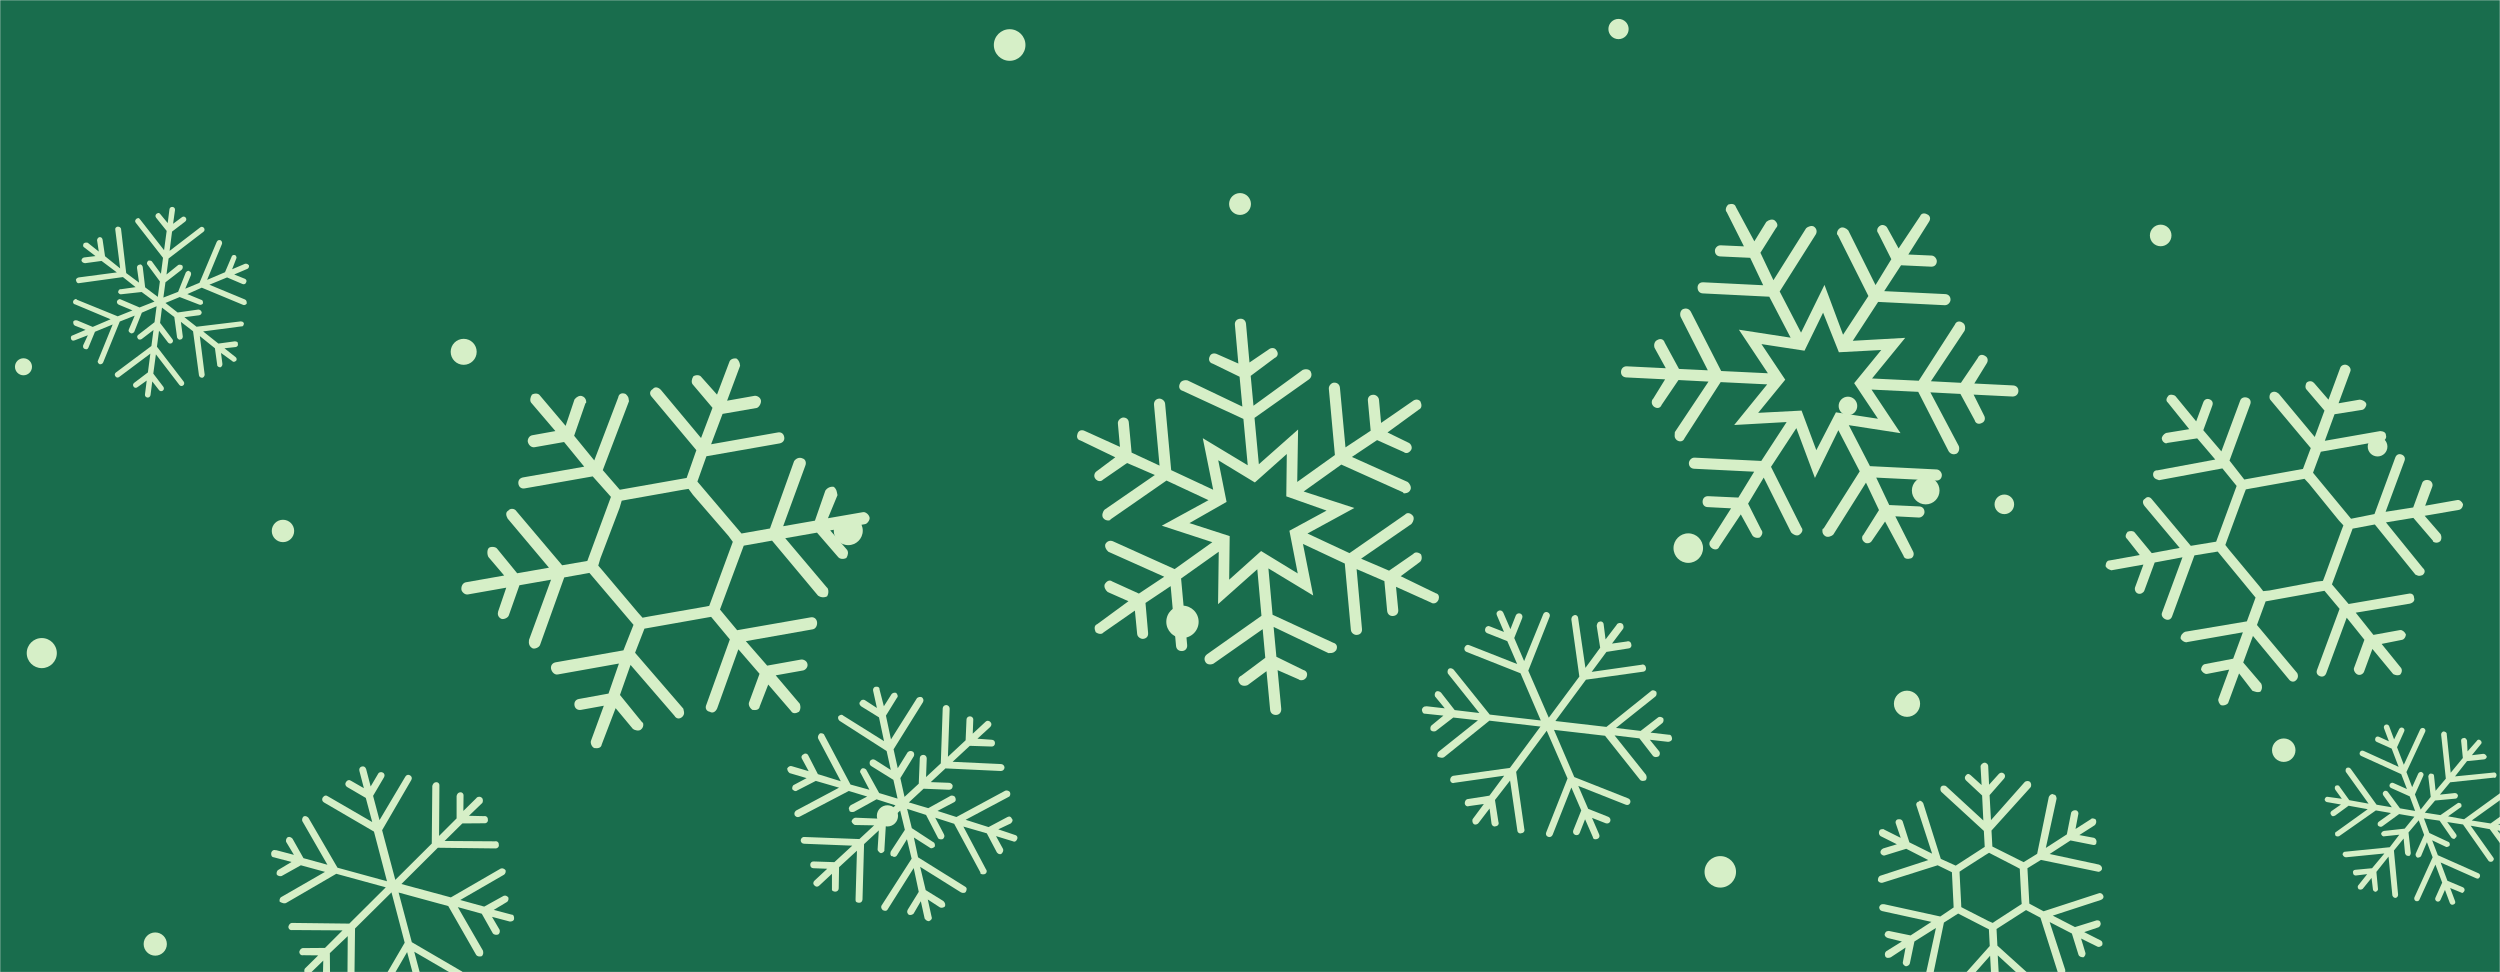 <svg xmlns="http://www.w3.org/2000/svg" version="1.1" xmlns:xlink="http://www.w3.org/1999/xlink" xmlns:svgjs="http://svgjs.com/svgjs" width="1440" height="560" preserveAspectRatio="none" viewBox="0 0 1440 560"><g mask="url(&quot;#SvgjsMask1004&quot;)" fill="none"><rect width="1440" height="560" x="0" y="0" fill="rgba(25, 109, 77, 1)"></rect><circle r="8.505" cx="972.445" cy="315.715" filter="url(#SvgjsFilter1005)" fill="rgba(214, 239, 199, 1)"></circle><circle r="6.22" cx="1244.55" cy="135.62" filter="url(#SvgjsFilter1005)" fill="rgba(214, 239, 199, 1)"></circle><circle r="6.685" cx="89.425" cy="543.775" filter="url(#SvgjsFilter1005)" fill="rgba(214, 239, 199, 1)"></circle><circle r="8.665" cx="24.065" cy="376.185" filter="url(#SvgjsFilter1005)" fill="rgba(214, 239, 199, 1)"></circle><circle r="5.67" cx="1369.48" cy="257.25" filter="url(#SvgjsFilter1005)" fill="rgba(214, 239, 199, 1)"></circle><circle r="6.76" cx="1315.44" cy="432.11" filter="url(#SvgjsFilter1005)" fill="rgba(214, 239, 199, 1)"></circle><circle r="7.49" cx="267.08" cy="202.65" filter="url(#SvgjsFilter1005)" fill="rgba(214, 239, 199, 1)"></circle><circle r="9.065" cx="990.885" cy="502.185" filter="url(#SvgjsFilter1005)" fill="rgba(214, 239, 199, 1)"></circle><circle r="8.355" cx="488.595" cy="305.655" filter="url(#SvgjsFilter1005)" fill="rgba(214, 239, 199, 1)"></circle><circle r="4.905" cx="13.525" cy="211.265" filter="url(#SvgjsFilter1005)" fill="rgba(214, 239, 199, 1)"></circle><circle r="6.105" cx="511.165" cy="469.945" filter="url(#SvgjsFilter1005)" fill="rgba(214, 239, 199, 1)"></circle><circle r="9.31" cx="681.1" cy="358.16" filter="url(#SvgjsFilter1005)" fill="rgba(214, 239, 199, 1)"></circle><circle r="5.355" cx="1064.415" cy="233.835" filter="url(#SvgjsFilter1005)" fill="rgba(214, 239, 199, 1)"></circle><circle r="5.64" cx="1154.5" cy="290.5" filter="url(#SvgjsFilter1005)" fill="rgba(214, 239, 199, 1)"></circle><circle r="6.45" cx="162.99" cy="305.83" filter="url(#SvgjsFilter1005)" fill="rgba(214, 239, 199, 1)"></circle><circle r="9.105" cx="581.555" cy="25.925" filter="url(#SvgjsFilter1005)" fill="rgba(214, 239, 199, 1)"></circle><circle r="7.965" cx="1109.205" cy="282.565" filter="url(#SvgjsFilter1005)" fill="rgba(214, 239, 199, 1)"></circle><circle r="6.295" cx="714.255" cy="117.505" filter="url(#SvgjsFilter1005)" fill="rgba(214, 239, 199, 1)"></circle><circle r="5.83" cx="932.27" cy="16.72" filter="url(#SvgjsFilter1005)" fill="rgba(214, 239, 199, 1)"></circle><circle r="7.545" cx="1098.435" cy="405.365" filter="url(#SvgjsFilter1005)" fill="rgba(214, 239, 199, 1)"></circle><path d="M990.3 314.9L1002.7 296.3 1009.2 308.1C1009.8 309.4 1011.7 310.2 1013.6 309.6 1015 308.4 1015.7 306.5 1014.5 305.2L1006.9 290.1 1015.9 275.1 1031.7 306.7C1032.9 308 1034.8 308.8 1036.1 308.2 1038.1 307 1038.8 305.1 1037.6 303.8L1020.1 268.9 1034.7 246.6 1045.4 275.3 1058.9 247.8 1071.2 271.5 1050.4 304.4C1049.8 304.4 1049.7 305 1049.7 305.6 1049.6 306.9 1050.2 308.2 1051.5 308.9 1052.7 309.6 1054.7 309.1 1056 307.9L1074.8 278 1082.3 293.8 1073.3 308.1C1072.6 308.7 1072.6 309.3 1072.6 310 1072.5 310.6 1073.1 311.9 1074.3 312.6 1075.6 313.3 1077.5 312.8 1078.2 311.5L1085.8 300.4 1096.4 320.1C1096.9 322.1 1098.9 322.1 1100.8 321.6 1102.1 321 1102.9 319.1 1101.7 317.2L1091.7 297.4 1105.2 298.1C1107.1 298.2 1108.5 296.3 1108.5 295.1 1108.6 293.2 1107.4 291.8 1105.5 291.7L1088.2 290.9 1080.7 275.1 1115.2 276.8C1117.1 276.9 1118.4 275.7 1118.5 273.8 1118.6 272.5 1117.4 270.5 1115.5 270.4L1077.1 268.5 1064.9 244.9 1094.7 249.5 1078 224.4 1104.9 225.7 1122.4 259.9C1123.6 261.8 1125.5 261.9 1126.8 261.4 1128.1 260.8 1128.9 258.9 1128.3 257L1111.9 226 1129.2 226.9 1137.4 242C1137.9 244 1139.8 244.7 1141.8 243.5 1143.1 242.9 1143.9 241.1 1142.7 239.1L1136.8 227.3 1159.2 228.4C1161.1 228.4 1162.5 227.2 1162.6 225.3S1161.4 222.1 1159.5 222L1137.2 220.9 1144.1 209.7C1145.5 207.8 1144.9 205.9 1143.7 205.2 1141.8 203.8 1139.9 204.3 1139.2 206.2L1129.5 220.5 1112.2 219.6 1131.6 190.5C1132.3 188.6 1131.8 186.6 1130.5 185.9 1128.7 184.6 1126.7 185.1 1126 187L1105.2 219.3 1078.3 218 1097.4 194.6 1067.2 196.3 1081.8 173.9 1120.1 175.8C1122.1 175.9 1123.4 174.1 1123.5 172.8 1123.6 170.9 1122.4 169.5 1120.5 169.4L1085.3 167.7 1095 152.8 1112.3 153.6C1114.2 153.7 1115.5 152.5 1115.6 150.6 1115.7 149.3 1114.5 147.3 1112.6 147.2L1099.2 146.6 1111 127.9C1112.3 126.1 1111.8 124.1 1109.9 123.4 1108.7 122.7 1106.7 122.6 1106 124.5L1093.6 143.1 1087.1 131.3C1086.5 130 1084.6 129.2 1083.3 129.8 1082 130.4 1081.3 131.6 1081.3 132.3 1081.2 132.9 1081.2 133.5 1081.8 134.2L1089.4 149.3 1080.3 164.2 1064.6 132.7C1063.4 131.4 1061.5 130.6 1060.2 131.2 1058.9 131.8 1058.2 133 1058.1 134.3 1058.1 135 1058.1 135 1058.7 135.6L1076.2 170.5 1061.6 192.8 1050.9 164.1 1037.4 191.6 1025.1 167.9 1045.9 135C1046.6 133.8 1046.7 131.8 1044.8 130.5 1043.6 129.8 1041.6 130.3 1040.3 131.5L1021.5 161.4 1014 145.6 1023 131.3C1024.4 130.1 1023.8 128.2 1022 126.8 1020.7 126.1 1018.8 126.6 1017.4 127.8L1010.5 139 999.9 119.3C999.3 117.3 997.4 117.2 995.5 117.8 994.8 118.4 994.1 119.6 994.1 120.3 994 120.9 994 121.6 994.6 122.2L1004.5 141.9 991.1 141.3C989.2 141.2 987.8 143 987.8 144.3L987.8 144.3C987.7 146.2 988.9 147.6 990.8 147.7L1008.1 148.5 1015.6 164.3 981.1 162.6C979.2 162.5 977.8 163.7 977.8 165.6S978.9 168.9 980.8 169L1019.1 170.9 1031.4 194.5 1001.6 189.9 1018.3 215 991.4 213.7 973.9 179.5C972.7 177.5 970.8 177.5 969.5 178 968.1 178.6 967.4 180.5 968 182.4L983.7 213.3 967.1 212.5 958.9 197.4C958.3 195.4 956.5 194.7 954.5 195.9 953.2 196.5 952.4 198.3 953 200.3L959.5 212.1 937.1 211C935.2 210.9 933.8 212.2 933.7 214.1S934.8 217.3 936.8 217.4L959.1 218.5 952.2 229.7C951.5 230.3 951.5 231 951.4 231.6 951.4 232.9 952 233.6 952.6 234.2 954.5 235.6 956.4 235.1 957.1 233.2L966.8 218.9 984.1 219.8 964.7 248.9C964.7 249.6 964.6 250.2 964.6 250.8 964.5 252.1 965.1 252.8 965.8 253.5 967.6 254.8 969.6 254.3 970.3 252.4L991.1 220.1 1017.9 221.4 998.9 244.8 1029.1 243.1 1014.5 265.5 976.1 263.6C974.2 263.5 972.9 265.3 972.8 266.6 972.7 268.5 973.9 269.9 975.8 270L1010.4 271.7 1001.3 286.6 984 285.8C982.1 285.7 980.8 286.9 980.7 288.8S981.8 292.1 983.7 292.1L997.1 292.8 985.3 311.4C984.7 312.1 984.6 312.7 984.6 313.3 984.6 314 985.1 315.3 986.4 316 987.6 316.7 989.6 316.8 990.3 314.9ZM1012.7 237.8L1028.3 218.7 1014.6 198.2 1039.4 202 1050.1 180.1 1059.2 202.9 1083.6 201.6 1068 220.7 1081.7 241.2 1057.5 237.5 1046.2 259.3 1037.7 236.5 1012.7 237.8Z" fill="rgba(214, 239, 199, 1)"></path><path d="M1084.5 508.4L1116.1 498.4 1124.3 502.4 1125.3 522.7 1117.6 527.9 1085.2 520.8C1084.8 520.8 1084.8 520.8 1084.4 520.8 1083.6 520.8 1082.8 521.3 1082.4 522.5 1082.5 523.7 1082.9 524.5 1084.2 524.8L1112.5 531 1100.5 538.8 1087.9 536.2C1087.9 536.2 1087.5 536.3 1087.5 536.3 1086.7 536.3 1086 536.7 1085.6 538 1085.3 538.8 1086.1 539.9 1087.4 540.3L1095.5 542.3 1086.5 547.9C1085.8 548.4 1085.4 549.6 1085.9 550.8S1087.9 551.9 1089.1 551.4L1097.6 545.8 1096.1 553.9C1095.7 555.1 1096.6 556.2 1097.8 556.6 1098.6 556.5 1099.8 556.1 1100.1 554.8L1102.7 542.3 1115.1 534.5 1108.9 562.8C1108.6 564 1109.4 565.2 1110.3 565.5 1111.5 565.5 1112.6 565 1113 563.8L1119.7 531.4 1127.9 526.2 1145.6 535.3 1146.1 544.9 1124.1 569.6C1123.3 570.5 1123.4 571.7 1124.2 572.4S1126.3 573.1 1127 572.3L1146.3 550.5 1147.1 565.3 1138.8 574.5C1138 575.3 1138.1 576.5 1138.9 577.7S1141 578.4 1141.7 577.6L1147.4 570.9 1147.9 581.7C1148 582.9 1149.2 583.6 1150.4 583.5 1151.6 583.5 1152.4 582.6 1152.3 581.4L1151.8 570.6 1158.1 576.3C1158.9 577.5 1160.1 577.4 1160.9 576.2 1161.6 575.3 1161.6 574.2 1160.7 573.4L1151.5 565.1 1150.7 550.3 1172.2 570C1173 570.8 1174.6 570.7 1175.4 569.8S1176.1 567.8 1175.2 567L1150.5 544.7 1150 535.1 1167 524.2 1175.3 528.6 1185.3 560.1C1185.7 561.3 1187 561.6 1188.2 561.6 1189.3 561.1 1189.7 559.9 1189.6 558.7L1180.6 531.1 1193.4 537.7 1197.2 549.9C1197.6 551.1 1198.9 551.4 1200.1 551.4 1200.8 550.9 1201.6 549.7 1201.1 548.5L1198.7 540.6 1208.2 545.3C1209 545.7 1210.2 545.2 1210.9 544.4 1211.3 543.2 1210.8 542 1210 541.7L1200.5 536.9 1208.8 534.1C1209.6 533.7 1210.3 532.4 1209.9 531.6 1209.8 530.4 1209 530.1 1207.8 530.1 1207.8 530.1 1207.4 530.2 1207.4 530.2L1195.2 534 1182.4 527.4 1210 518.4C1211.2 518 1211.9 517.1 1211.5 515.9 1211 514.8 1210.2 514.4 1209.4 514.4 1209 514.5 1209 514.5 1209 514.5L1177.1 524.9 1168.9 520.5 1167.8 500.1 1175.6 495.3 1208.4 502.1C1209.2 502.4 1210.3 501.6 1210.7 500.8 1211 499.5 1210.2 498.4 1209 498L1180.6 491.9 1192.6 484.1 1205.2 486.6C1206.4 487 1207.6 486.5 1207.5 485.3 1207.9 484.1 1207 482.9 1206.2 482.6L1197.7 481 1206.6 475.3C1207.4 474.5 1207.7 473.3 1207.2 472.1 1206.8 471.7 1206 471.4 1205.2 471.4 1204.8 471.4 1204.8 471.4 1204.4 471.8L1195.5 477.5 1197.1 469C1197.4 467.8 1196.6 467 1195.8 466.7 1195.4 466.7 1195.4 466.7 1195 466.7 1194.2 466.8 1193.4 467.2 1193 468L1190.5 480.6 1178.4 488.4 1184.6 460C1184.5 458.8 1184.1 457.7 1182.9 457.7 1182.5 457.3 1182.5 457.3 1182.1 457.4 1181.3 457.4 1180.5 458.2 1180.1 459.1L1173.4 491.8 1165.6 496.6 1147.6 487.6 1147.1 478.4 1169.5 453.6C1170.2 452.8 1170.1 451.2 1169.3 450.4S1166.9 449.7 1166.1 450.6L1146.8 472.4 1146 458 1154.4 448.4C1155.1 447.5 1155.1 446.3 1154.2 445.6 1153.4 444.8 1152.2 444.9 1151.4 445.7L1145.7 452 1145.2 441.2C1145.2 440.4 1144.3 439.3 1143.1 439.3 1141.9 439.4 1140.8 440.6 1140.8 441.4L1141.4 452.2 1135.1 446.5C1134.6 446.2 1134.2 445.8 1133.8 445.8 1133 445.8 1132.6 446.3 1132.3 446.7 1131.5 447.5 1131.6 448.7 1132.4 449.5L1141.7 458.2 1142.4 472.6 1121 452.9C1120.5 452.5 1120.1 452.5 1119.3 452.5 1118.9 452.6 1118.5 452.6 1118.2 453 1117.4 453.8 1117.5 455.4 1118.3 456.2L1142.7 478.6 1143.2 487.8 1126.5 498.6 1117.9 494.7 1107.8 462.7C1107.4 462 1106.6 461.2 1105.8 461.2 1105.4 461.3 1105.4 461.3 1105.4 461.7 1104.2 461.7 1103.4 463 1103.9 464.1L1112.9 491.7 1099.8 485.2 1095.9 473C1095.5 472.2 1094.7 471.8 1093.9 471.9 1093.9 471.9 1093.5 471.9 1093.5 471.9 1092.3 471.9 1091.5 473.2 1092 474.4L1094.8 482.6 1085.4 477.9C1085 477.5 1084.6 477.5 1084.2 477.6 1083.4 477.6 1082.6 478 1082.6 478.4 1081.9 479.7 1082.3 480.9 1083.2 481.6L1092.6 486.3 1084.7 488.7C1083.6 489.2 1082.8 490.4 1083.3 491.6 1083.7 492.4 1085 493.1 1085.7 492.7L1098 488.9 1110.7 495.4 1083.1 504.4C1081.9 504.9 1081.6 506.1 1081.7 507.3 1082.1 508.1 1083.3 508.8 1084.5 508.4ZM1129.6 520.1L1128.8 504.5 1128.7 502.1 1130.6 500.8 1143.4 492.6 1145.7 491.2 1147.8 492.3 1161.4 499.3 1163.4 500.4 1163.5 502.8 1164.3 518.3 1164.5 520.7 1162.5 522 1149.7 530.3 1147.8 531.6 1145.3 530.5 1131.8 523.6 1129.7 522.5 1129.6 520.1Z" fill="rgba(214, 239, 199, 1)"></path><path d="M827 341.7L806.8 331.9 817.6 323.9C818.9 323.1 819.3 321.2 818.5 319.3 817.1 318.1 815.1 317.7 814 319.1L800.1 328.7 784 321.8 813 301.8C814.2 300.4 814.7 298.4 813.9 297.2 812.5 295.4 810.5 295 809.3 296.4L777.3 318.6 753.1 307.3 780.1 292.6 750.9 283.1 772.6 267.6 808.2 283.6C808.2 284.3 808.9 284.2 809.5 284.1 810.8 284 812 283.3 812.5 281.9 813 280.6 812.2 278.7 810.8 277.6L778.7 263.2 793.2 253.5 808.6 260.4C809.3 261 810 261 810.6 260.9 811.2 260.8 812.4 260.1 813 258.8 813.5 257.4 812.7 255.6 811.3 255L799.2 249.1 817.3 235.9C819.1 235.1 819 233.1 818.2 231.3 817.4 230.1 815.4 229.6 813.6 231.1L795.5 243.6 794.3 230.3C794.1 228.3 792.1 227.2 790.8 227.4 788.9 227.5 787.7 228.9 787.9 230.8L789.5 248.1 775 257.7 771.8 223.3C771.6 221.4 770.2 220.3 768.3 220.4 767 220.5 765.3 222 765.4 223.9L768.9 262.1 747.2 277.6 747.7 247.4 725.1 267.4 722.6 240.7 754 218.5C755.8 217.1 755.6 215.2 754.9 213.9 754.1 212.7 752.2 212.3 750.3 213.1L722 233.7 720.4 216.5 734.2 206.2C736.1 205.4 736.6 203.4 735.1 201.6 734.4 200.4 732.4 199.9 730.6 201.4L719.7 208.8 717.7 186.5C717.5 184.6 716.1 183.4 714.2 183.6S711.1 185.2 711.3 187.1L713.3 209.4 701.3 204.1C699.2 203 697.4 203.8 696.9 205.1 695.8 207.1 696.6 209 698.6 209.5L714 217 715.6 234.2 684 219.1C682 218.7 680.2 219.5 679.7 220.8 678.6 222.9 679.4 224.7 681.4 225.2L716.2 241.3 718.7 268 692.8 252.4 698.8 282.1 674.6 270.8 671.1 232.5C670.9 230.6 668.9 229.5 667.6 229.6 665.7 229.8 664.6 231.2 664.7 233.1L667.9 268.2 651.8 260.7 650.2 243.4C650.1 241.5 648.7 240.4 646.8 240.5 645.5 240.7 643.7 242.1 643.9 244L645.1 257.4 625 248.3C623 247.2 621.1 248 620.6 250 620.1 251.3 620.3 253.3 622.3 253.7L642.4 263.4 631.6 271.5C630.4 272.3 629.9 274.2 630.7 275.4 631.4 276.7 632.8 277.2 633.4 277.1 634 277.1 634.7 277 635.3 276.3L649.2 266.7 665.2 273.6 636.2 293.6C635 295 634.6 296.9 635.3 298.2 636.1 299.4 637.4 299.9 638.7 299.8 639.3 299.7 639.3 299.7 639.9 299L671.9 276.8 696.1 288.1 669.2 302.8 698.3 312.3 676.6 327.8 641.1 311.8C639.7 311.2 637.8 311.4 636.7 313.4 636.2 314.8 637 316.6 638.4 317.8L670.6 332.2 656 341.9 640.6 334.9C639.2 333.8 637.4 334.6 636.3 336.6 635.8 338 636.6 339.8 638 341L650 346.3 632 359.5C630.1 360.3 630.3 362.2 631.1 364.1 631.8 364.7 633.1 365.2 633.8 365.1 634.4 365.1 635 365 635.6 364.3L653.7 351.7 655 365.1C655.1 367 657.2 368.1 658.4 368L658.4 368C660.4 367.8 661.5 366.5 661.3 364.5L659.8 347.3 674.3 337.6 677.4 372.1C677.6 374 679 375.1 680.9 375S684 373.4 683.8 371.5L680.3 333.2 702 317.8 701.6 348 724.2 327.9 726.6 354.7 695.2 376.9C693.4 378.3 693.6 380.2 694.4 381.4 695.1 382.7 697.1 383.1 698.9 382.3L727.3 362.4 728.8 378.9 715 389.2C713.1 390 712.7 392 714.1 393.8 714.9 395 716.9 395.4 718.7 394.6L729.5 386.6 731.6 408.9C731.8 410.8 733.2 411.9 735.1 411.8S738.1 410.2 738 408.3L735.9 386 748 391.3C748.7 391.9 749.3 391.8 749.9 391.8 751.2 391.7 751.8 391 752.4 390.3 753.5 388.2 752.7 386.4 750.7 385.9L735.2 378.3 733.6 361.1 765.2 376.2C765.9 376.2 766.5 376.1 767.1 376.1 768.4 375.9 769 375.2 769.6 374.6 770.7 372.5 769.9 370.7 767.9 370.2L733 354.1 730.6 327.4 756.4 343 750.5 313.3 774.6 324.6 778.1 362.8C778.3 364.8 780.3 365.9 781.6 365.7 783.5 365.6 784.7 364.2 784.5 362.3L781.4 327.8 797.4 334.7 799 351.9C799.2 353.8 800.6 355 802.5 354.8S805.5 353.3 805.4 351.4L804.1 338 824.3 347.1C825 347.6 825.6 347.6 826.2 347.5 826.9 347.5 828.1 346.7 828.6 345.4 829.1 344 828.9 342.1 827 341.7ZM747.5 330.3L726.4 317.4 708 333.9 708.3 308.8 685.1 301.3 706.5 289.1 701.7 265.1 722.8 277.9 741.2 261.5 740.9 285.9 764.1 294.1 742.7 305.7 747.5 330.3Z" fill="rgba(214, 239, 199, 1)"></path><path d="M420.1 208.5L413 227.3 404 217.2C403.2 216 401.2 215.7 399.4 216.7 398.4 218.2 398.1 220.2 398.9 221.3L410.4 234.9 403.8 252.3 380.7 224.6C379.1 222.9 377.1 222.6 376 224.1 374.2 225.1 373.9 227.1 375.5 228.7L401.1 259.3 395.5 275.3 357 282.1 347.2 270.8 362.3 231.1C362.2 230.4 362.1 229.8 362 229.2 361.9 228.6 361 227.4 360.3 226.9 358.1 226 356.4 226.9 356.1 228.9L342.3 265.2 330.7 251 337.2 232.3C337.8 232.2 337.7 231.5 337.6 230.9 337.4 229.6 336.5 228.5 335.1 228.1 333.8 227.7 332 228.6 330.9 230.1L325.8 245.3 311 227.8C310.2 226.6 308.2 226.3 306.4 227.3 305.4 228.8 305.1 230.8 305.9 231.9L319.9 248.3 306.6 250.7C304.7 251 303.8 253.1 304 254.4 304.4 256.3 306 257.9 307.9 257.6L324.9 254.6 336.5 268.8 301.2 275C299.3 275.4 298.3 276.8 298.6 278.7 298.9 280.6 300.4 281.7 302.3 281.3L341.4 274.4 351.9 286.2 338.3 323.1 323.8 325.6 297.5 294.5C296.5 292.8 293.9 292.6 292.8 294.1 291.1 295 291.4 296.9 292.4 298.7L316.2 327 297.9 330.2 286.3 316C285.5 314.9 282.8 314.7 281.7 315.5S280.4 319 281.3 320.8L290.4 331.5 268.3 335.4C266.4 335.8 265.5 337.9 265.8 339.8 266.1 341 267.7 342.7 269.5 342.4L291.6 338.5 286.9 352.3C286.5 353.7 286.8 355.6 288.9 356.5 290.3 356.9 292.7 355.8 293.1 354.4L299.2 337.1 317.4 333.9 304.7 368.6C304.4 370.6 304.8 372.5 306.9 373.5 308.3 373.9 310.7 372.8 311.1 371.4L325 332.6 339.5 330 364.9 359.9 359.1 374.6 320 381.5C318.1 381.9 317.1 383.4 317.4 385.2 317.8 387.1 319.4 388.8 321.2 388.5L356.5 382.2 350.5 399.5 333.5 402.6C331.6 402.9 330.6 404.4 330.9 406.3 331.2 408.1 332.7 409.2 334.6 408.9L347.8 406.5 340.4 426.7C339.9 428.1 341 430.5 342.4 430.9 344.4 431.2 346.3 430.8 346.6 428.8L354.6 407.9 364.5 419.8C366 420.9 368 421.1 369.1 420.3 370.3 419.4 370.7 418.1 370.5 416.8 370.5 416.8 370.3 416.2 369.6 415.7L357.1 400.3 363.2 383 388.5 412.3C389.5 414.1 391.5 414.4 393.1 412.8 393.7 412.1 394.2 411.3 394 410.1 393.8 409.4 393.7 408.8 393.6 408.2L365.8 376 371.2 362.1 409.6 355.3 420.4 368.3 406.9 405.8C405.9 407.9 406.9 409.7 408.9 410 410.4 411 412.2 410.1 413.1 408L425.3 374 437.5 388.1 431.4 404.7C431 406.1 431.9 407.9 433.4 408.9 435.4 409.2 437.3 408.9 437.6 406.9L442.5 394.3 455.6 409.5C456.6 411.3 458.5 411 460.2 410 460.8 409.3 461.2 407.9 461 406.7 461 406.7 460.8 406 460.7 405.4L446.8 389 462.5 386.2C463.8 386 465.5 384.4 465.1 382.5 464.8 380.6 462.7 379.7 461.4 379.9L441.9 383.4 429.6 369.3 468.1 362.5C470 362.2 470.9 360 470.6 358.2S468.8 355.2 466.9 355.6L424.6 363 414.7 351.1 428.4 314.3 444.7 311.4 471.2 343.1C472.6 344.1 474.6 344.4 476.4 343.5 476.9 342.7 477.3 341.4 477.1 340.1 477 339.5 476.9 338.8 476.2 338.3L452.3 310 470.6 306.8 482.8 320.9C483.7 322 485.7 322.3 487.5 321.4 488.5 319.9 488.8 317.9 487.9 316.7L478.2 305.5 498.3 301.9C499.6 301.7 501.1 299.5 500.9 298.2 500.6 296.3 498.4 294.7 497.1 295L476.9 298.5 482.4 285.2C482.3 284.6 482.1 284 482 283.3 481.8 282.1 481 280.9 480.2 280.4 478.2 280.1 476.4 281.1 475.4 282.6L469.4 299.9 451.1 303.1 463.8 268.4C464.7 266.3 463.8 264.5 462.4 264.1 460.3 263.1 458.5 264.1 457.4 265.6L443.5 304.4 427.1 307.3 401.7 277.4 406.9 262.8 449.1 255.4C451 255 452.1 253.5 451.7 251.7 451.4 249.8 449.9 248.7 448 249.1L409.6 255.9 416.2 238.4 435.8 235C437 234.8 438.6 232.5 438.3 230.6 437.9 228.7 435.8 227.8 434.6 228L418.8 230.8 426.3 210.7C426.2 210 426.2 210 426.1 209.4 425.8 208.1 425 207 424.2 206.5 422.2 206.2 420.5 207.1 420.1 208.5ZM419.6 308.7L422.1 312.1 420.8 315.6 409.8 345.5 408.5 349 404.7 349.7 373.8 355.1 370.1 355.8 367.6 353 347.1 328.7 344.6 325.8 345.8 321.7 356.9 292.5 358.1 288.4 361.9 287.7 392.8 282.2 396.6 281.6 399.1 285 419.6 308.7Z" fill="rgba(214, 239, 199, 1)"></path><path d="M832.1 435.9L857.9 415.1 887.3 418.5 869.7 442.3 836.8 446.9C836.8 446.9 836.5 447.1 836.5 447.1 835.7 447.4 835.3 448.5 835.3 449.3 835.4 450.6 836.6 451.4 837.7 450.9L866.4 446.8 857.9 458.3 845.2 460.3C845.2 460.3 844.9 460.4 844.9 460.4 844.1 460.8 843.7 461.8 843.7 462.7 843.8 464 845 464.8 846.1 464.3L854.7 463.1 848.4 471.6C847.8 472.3 848.1 473.9 848.7 474.5 849.6 475.4 851.1 474.8 851.6 474.1L858 465.7 859.1 474.3C859.3 475.6 860.5 476.4 861.6 475.9 862.8 475.8 863.6 474.6 863.1 473.5L861.1 460.8 869.8 449.6 874 478.4C874.1 479.6 875.3 480.4 876.4 479.9 877.7 479.8 878.4 478.6 878 477.5L873.3 444.6 890.9 420.9 902.9 448.4 890.6 479.5C890.2 480.5 890.6 481.6 891.7 482 892.7 482.4 893.8 482 894.3 480.9L905.1 453.6 910.8 466.8 906.2 478.3C905.8 479.4 906.3 480.5 907.3 480.9 908.4 481.3 909.5 480.9 909.9 479.8L913 471.9 917.5 482.2C917.6 483.5 919 483.7 920.1 483.2 921.2 482.8 921.6 481.7 921.1 480.6L917 471.1 924.9 474.2C926 474.6 927.1 474.1 927.5 473.1S927.4 470.9 926.4 470.5L914.8 465.9 909.1 452.7 936.4 463.5C937.5 464 938.6 463.5 939 462.4 939.4 461.4 938.9 460.3 937.9 459.9L906.8 447.6 895.1 420.4 924.5 423.8 944.6 449.1C945.4 450.1 946.7 449.9 947.8 449.5 948.7 448.6 948.6 447.4 948.1 446.3L930 423.6 944.3 425.3 952.1 435.4C953 436.3 954.2 436.2 955.3 435.7 956.3 434.9 956.2 433.6 955.8 432.9L950.3 426.1 960.8 427.3C961.7 427.3 963.2 426.7 963.1 425.4 963 424.2 962.5 423.1 961.2 423.2L950.7 422 957.5 416.5C958.4 415.7 958.3 414.4 958 413.7 957.3 413.1 956.3 412.7 955.5 413 955.5 413 955.1 413.2 955.1 413.2L945 421 930.8 419.3 953.5 401.2C954.4 400.4 954.3 399.1 954 398.4 953.3 397.8 952.3 397.4 951.5 397.7 951.5 397.7 951.2 397.9 951.2 397.9L925.3 418.7 895.9 415.3 913.5 391.5 946.4 386.9C947.7 386.8 948.4 385.6 948 384.4 947.8 383.2 946.6 382.4 945.5 382.9L916.8 387 925.3 375.5 938 373.5C939.3 373.4 940 372.2 939.6 371.1 939.5 369.8 938.2 369 937.1 369.5L928.5 370.7 934.9 362.2C935.4 361.5 935.2 359.9 934.5 359.3 933.8 358.8 932.9 358.7 932.2 359 931.8 359.2 931.4 359.3 931.2 359.9L924.8 368.3 923.7 359.6C923.6 358.4 922.4 357.6 921.3 358.1 921.3 358.1 920.9 358.2 920.9 358.2 920.2 358.5 919.8 359.6 919.7 360.5L921.7 373.1 913.2 384.7 909 356C908.9 354.7 907.7 353.9 906.6 354.4 906.6 354.4 906.3 354.6 906.3 354.6 905.5 354.9 905.1 355.9 905.1 356.8L909.7 389.7 892.1 413.4 880.3 386.3 892.6 355.2C893 354.2 892.5 353.1 891.5 352.7 890.4 352.2 889.3 352.7 888.9 353.8L877.9 380.8 872.2 367.5 876.8 356C877.2 354.9 876.7 353.8 875.7 353.4S873.5 353.5 873.1 354.5L870 362.4 865.9 352.9C865.4 351.8 864.3 351.3 863.2 351.8 862.1 352.3 861.7 353.3 862.2 354.4L866.3 364 858.4 360.9C857.9 360.7 857.4 360.4 856.6 360.8S855.7 361.6 855.5 362.1C855.1 363.2 855.6 364.3 856.6 364.7L868.2 369.3 873.9 382.5 846.5 371.7C846 371.5 845.5 371.3 844.8 371.6 844.4 371.7 843.8 372.4 843.6 372.9 843.2 374 843.7 375.1 844.7 375.5L875.8 387.8 887.5 415 858.1 411.6 837.3 385.7C836.7 385.1 835.6 384.7 834.9 385 834.9 385 834.5 385.2 834.5 385.2 833.6 386 833.7 387.3 834 388L852.1 410.7 837.9 409 830 398.9C829.3 398.3 828.3 397.9 827.5 398.2 827.5 398.2 827.2 398.4 827.2 398.4 826.2 399.2 826.3 400.5 826.6 401.2L832.2 408 821.7 406.8C821.3 407 820.8 406.8 820.4 407 819.7 407.3 819.1 408 819 408.9 819.2 410.1 819.6 411.2 820.9 411.1L831.4 412.2 824.6 417.8C823.7 418.6 823.8 419.9 824.1 420.6 825 421.5 826.2 421.4 827 421.1L837.1 413.3 851.3 414.9 828.6 433C827.7 433.9 827.8 435.1 828.1 435.9 829.7 436.5 831.1 436.8 832.1 435.9Z" fill="rgba(214, 239, 199, 1)"></path><path d="M1382.9 384.6L1371.8 370.9 1383.3 368.6C1384.6 368.5 1385.7 367.1 1385.8 365.4 1385.1 363.9 1383.7 362.8 1382.5 362.9L1367.1 365.7 1356.9 352.9 1388.1 347.7C1390 347.2 1391.1 345.9 1390.5 344.4 1390.5 342.6 1389.2 341.5 1387.2 342L1352.8 347.9 1343.2 336.6 1355.1 304.5 1367.9 302.1 1391.3 331C1391.8 331.2 1392.3 331.4 1392.8 331.6 1393.4 331.8 1394.6 331.6 1395.3 331.3 1397 330.1 1397 328.3 1395.6 327.2L1374.3 300.9 1390.1 298.3 1401.4 311.5C1401.2 312 1401.8 312.2 1402.3 312.4 1403.3 312.8 1404.6 312.6 1405.5 311.8 1406.4 310.9 1406.5 309.1 1405.8 307.7L1396.6 297.1 1416.3 293.7C1417.6 293.5 1418.7 292.1 1418.7 290.4 1418.1 288.9 1416.7 287.8 1415.5 288L1396.9 291.3 1401 280.3C1401.6 278.7 1400.4 277 1399.3 276.7 1397.7 276.1 1395.8 276.6 1395.2 278.1L1390 292.3 1374.1 294.8 1385 265.4C1385.6 263.8 1384.9 262.4 1383.3 261.8 1381.7 261.2 1380.3 261.9 1379.7 263.5L1367.7 296.1 1354.2 298.8 1332.3 272.3 1336.8 260.2 1371.9 254C1373.6 254.1 1374.9 252.2 1374.3 250.7 1374.3 249 1372.7 248.4 1371 248.3L1339.1 253.9 1344.7 238.6 1360.5 236.1C1361.8 236 1363.1 234.1 1363 232.8S1360.9 230.3 1359.1 230.2L1347 232.3 1353.8 213.9C1354.4 212.4 1353.2 210.7 1351.6 210.2 1350.6 209.8 1348.6 210.2 1348 211.8L1341.2 230.2 1332.9 220.6C1332 219.6 1330.4 219.1 1328.8 220.2 1327.9 221.1 1327.6 223.4 1328.5 224.3L1338.9 236.5 1333.3 251.7 1312.6 226.8C1311.3 225.7 1309.7 225.1 1308.1 226.3 1307.1 227.2 1306.9 229.5 1307.8 230.4L1331 258.1 1326.5 270.1 1292.7 276.2 1284.2 265.3 1296.2 232.7C1296.7 231.1 1296.1 229.7 1294.5 229.1 1292.9 228.5 1291 229 1290.4 230.6L1279.5 260 1269.1 247.8 1274.3 233.6C1274.9 232 1274.3 230.6 1272.7 230 1271.1 229.4 1269.7 230.1 1269.1 231.7L1265 242.7 1253.1 228.2C1252.2 227.3 1249.9 227 1249 227.9 1247.9 229.2 1247.3 230.8 1248.7 231.9L1261 247.2 1247.6 249.4C1246.2 250.1 1245.1 251.5 1245.2 252.7 1245.4 254 1246.2 254.9 1247.3 255.3 1247.3 255.3 1247.8 255.5 1248.5 255.1L1265.6 252.5 1276 264.7 1242.7 270.9C1240.9 270.8 1239.8 272.2 1240.3 274.2 1240.6 274.9 1241 275.6 1242 276 1242.5 276.2 1243.1 276.4 1243.6 276.6L1280.1 269.8 1288.3 279.9 1276.5 312 1261.9 314.4 1239.5 287.6C1238.3 286 1236.6 285.9 1235.5 287.3 1234 288 1234 289.8 1235.2 291.4L1255.5 315.6 1239.4 318.6 1229.5 306.6C1228.7 305.7 1226.9 305.7 1225.5 306.3 1224.4 307.7 1223.8 309.3 1225.2 310.4L1232.5 319.7 1215.2 322.8C1213.5 322.8 1212.9 324.4 1212.8 326.1 1213.1 326.8 1214 327.8 1215.1 328.1 1215.1 328.1 1215.6 328.3 1216.1 328.5L1234.6 325.2 1229.8 338.3C1229.4 339.4 1229.9 341.4 1231.5 341.9 1233 342.5 1234.7 341.3 1235.1 340.3L1241.1 324 1257.1 321 1245.3 353C1244.7 354.6 1245.9 356.2 1247.5 356.8S1250.5 356.7 1251.1 355.1L1264 319.9 1277.4 317.7 1299.2 344.2 1294.2 357.9 1258.6 363.9C1257.2 364.5 1256 365.9 1256 367.7 1256.3 368.4 1257.2 369.3 1258.2 369.7 1258.8 369.9 1259.3 370.1 1260 369.8L1291.9 364.2 1286.3 379.4 1270.2 382.5C1269 382.6 1267.9 384 1267.8 385.8 1268.5 387.2 1269.9 388.3 1271.1 388.2L1284 385.7 1277.8 402.6C1277.4 403.6 1278.4 405.8 1279.4 406.2 1281 406.7 1283.2 405.7 1283.5 404.7L1289.7 387.9 1297.4 397.9C1297.9 398.1 1298.4 398.2 1299 398.4 1300 398.8 1301.3 398.7 1302 398.4 1303.1 397 1303.1 395.2 1302.5 393.8L1292.1 381.6 1297.7 366.3 1318.3 391.2C1319.5 392.9 1321.3 392.9 1322.2 392.1 1323.8 390.9 1323.9 389.1 1323.2 387.7L1300 360 1305 346.4 1338.9 340.3 1347.6 350.7 1334.6 385.9C1334 387.5 1334.7 388.9 1336.3 389.5 1337.9 390.1 1339.3 389.4 1339.9 387.8L1351.7 355.8 1361.9 368.5 1355.9 384.8C1355.5 385.9 1356.5 388 1358.1 388.6 1359.7 389.2 1361.3 388 1361.7 386.9L1366.5 373.8 1378.5 388.3C1379 388.5 1379 388.5 1379.5 388.7 1380.6 389.1 1381.8 389 1382.5 388.6 1383.7 387.3 1383.7 385.5 1382.9 384.6ZM1307.3 340.1L1303.6 340.5 1301.6 337.9 1283.8 316.5 1281.8 313.9 1282.9 310.8 1292.4 285 1293.6 281.9 1296.8 281.3 1324.2 276.4 1327.4 275.8 1330 278.6 1347.2 299.8 1349.8 302.6 1348.6 305.7 1339.2 331.5 1338 334.6 1334.3 335 1307.3 340.1Z" fill="rgba(214, 239, 199, 1)"></path><path d="M555.9 510.7L528.8 493.8 526.4 482.4 535.5 488.2C536.3 489 537.5 488.5 538.4 487.7 538.7 486.9 538.5 485.4 537.6 485.1L525.2 477 522.5 465.9 533.4 469.4 540.3 482.7C540.3 482.7 540.5 483 540.5 483 541.1 483.5 542.2 483.6 543.1 483.3 543.9 482.5 544.3 481.7 543.7 480.5L538.7 471 549.6 474.5 564.7 502.5C564.7 502.5 564.7 503.1 564.7 503.1 565.2 503.7 566.4 503.7 567.2 503.5 568.4 503 568.7 501.6 567.9 500.7L554.9 476.1 568.4 480 574.2 491C574.2 491 574.2 491 574.5 491.3 575 491.9 575.9 492.2 576.7 491.9 577.6 491.1 578.2 490 577.7 488.9L573.7 481.6 583.5 484.6C584.6 485.2 585.5 484.3 585.8 483.5 586.4 482.4 585.9 481.2 584.5 480.9L575 477.7 582.2 474.3C583.1 473.5 583.7 472.4 582.8 471.5 582.3 470.4 581.5 470 580.3 470.6L569.4 476.4 556.2 472.2 581 459C581.9 458.7 582.2 457.3 581.7 456.2 581.2 455.6 580.1 455 578.9 455.5L550.9 470.6 540 467.1 549.5 462.1C550.7 461.5 550.7 460.4 550.2 459.3 549.9 458.4 548.5 458.1 547.7 458.3L534.7 465.5 523.5 462.2 532 454.3 546.7 454.9C547.8 454.9 548.7 454.1 548.7 453 549 452.1 547.9 451 546.8 450.9L536.1 450.5 544.6 442.6 576.5 444.1C577.6 444.1 578.5 443.3 578.6 442.2 578.6 441.1 577.8 440.2 576.7 440.1L548.7 438.8 558.6 429.6 571.1 430C572.2 430.1 573.1 429.3 573.1 428.1 573.2 427 572.4 426.1 571.2 426.1L563 425.5 570.4 418.7C571.2 417.9 571.3 416.7 570.5 415.9 569.7 415 568.5 414.9 567.6 415.8L560.3 422.6 560.6 414.6C560.7 413.5 559.8 412.6 558.7 412.6S556.7 413.4 556.7 414.5L556.2 426.4 546 435.9 547 408.2C547 407.1 546.2 406.2 545.1 406.1 543.9 406.1 543.1 406.9 543 408L541.9 439.7 533.4 447.6 533.8 436.9C533.8 435.7 533 434.8 531.8 434.8 530.7 434.8 529.8 435.6 529.8 436.7L529.2 451.4 521 459 518.6 448.2 526.4 435.5C526.8 434.6 526.5 433.2 525.7 432.9 524.6 432.3 523.7 432.5 522.8 433.3L517.1 442.5 514.7 431.6 531.6 404.5C532.2 403.4 531.9 402.5 531.1 401.7 530 401.1 528.8 401.6 528.2 402.1L513.2 425.9 510.3 412.2 516.6 402C517.5 401.2 517 400 516.2 399.1 515.3 398.8 513.9 399 513.3 400.2L509.1 406.8 506.6 397.1C506.7 395.9 505.6 395.3 504.1 395.6 503.3 395.8 502.7 396.9 502.9 397.8L505.1 407.8 498.2 403.3C497.1 402.7 495.9 403.2 495.6 404 494.7 404.8 495 405.7 495.5 406.3 495.8 406.6 495.8 406.6 496.1 406.9L506.3 413.2 509.2 426.9 485.7 412.2C484.9 411.3 483.7 411.8 482.9 412.6 482.5 413.5 482.8 414.3 483.3 414.9 483.6 415.2 483.6 415.2 483.6 415.2L510.7 432.6 513.1 443.5 504 437.7C502.9 437.1 502 437.4 501.2 438.2 500.8 439 500.8 440.2 501.3 440.8 501.6 441 501.6 441 501.9 441.3L514.6 449.2 517 460 506.4 456.8 499.2 443.8C498.7 442.6 497.3 442.3 496.5 442.6 495.6 443.4 495 444.5 495.8 445.4L500.8 454.9 489.9 451.9 474.8 423.4C474.6 422.5 473.2 422.2 472.3 422.4 471.4 423.2 470.8 424.3 471.3 425.5L484.3 450 471.1 445.9 465.6 435.2C465.1 434 463.7 433.7 462.8 434.5 461.9 434.8 461.3 435.9 461.9 437L465.8 444.2 456 441.3C455.2 441 454 441.5 453.4 442.7 453.4 443.2 453.7 444.1 454.2 444.7 454.2 444.7 454.5 445 454.8 445.3L464.6 448.2 457.3 452.1C456.5 452.4 456.1 453.8 456.4 454.7 456.7 454.9 456.7 454.9 456.7 454.9 457.5 455.8 458.6 455.9 459.2 455.3L469.9 449.8 483.3 453.7 458.5 466.9C457.6 467.7 457.3 468.6 457.8 469.7 457.8 469.7 458.1 470 458.1 470 458.6 470.6 459.5 470.9 460.6 470.4L488.9 455.6 499.5 458.8 490 463.8C489.1 464.6 488.5 465.8 489.3 466.6 489.1 466.9 489.3 467.2 489.3 467.2 489.9 467.8 491 467.8 491.9 467.6L504.9 460.4 515.8 463.9 507.6 471.6 492.9 471C491.7 471 490.6 472.1 490.5 473.2 490.8 474 491.6 474.9 492.4 475.2L503.5 475.4 495 483.3 463.3 482.1C462.2 482 461.3 482.9 461.2 484 461.2 485.1 462 486 463.2 486L490.9 487.1 480.6 496.6 468.7 496.2C467.6 496.1 466.7 496.9 466.7 498.1S467.4 500.1 468.6 500.1L476.5 500.4 469.2 507.2C468.3 508 468.2 509.2 469.1 510 469.9 510.9 471 511 471.9 510.1L479.2 503.3 479.2 511.5C479.2 512.1 479.1 512.7 479.4 513 479.7 513.3 480.5 513.6 481.1 513.6 482.2 513.6 483.1 512.8 483.1 511.7L483.3 499.5 493.6 490 492.8 518C492.8 518.6 492.8 519.1 493.1 519.4 493.3 519.7 494.2 520 494.7 520 495.9 520.1 496.7 519.3 496.8 518.1L497.7 486.2 506.2 478.3 505.5 489.3C505.5 489.9 506 490.5 506.3 490.7 506.6 491 506.8 491.3 507.4 491.4 508.5 491.4 509.7 490.3 509.4 489.5L510.3 474.5 518.5 466.9 521.2 478 513.1 490.4C512.8 491.3 512.7 492.4 513.3 493 513.5 493.3 513.5 493.3 513.8 493 514.7 493.9 516.1 493.7 516.7 492.6L522.4 483.4 525.1 494.6 507.7 521.7C507.4 522.5 507.6 523.3 508.2 523.9 508.4 524.2 508.4 524.2 508.4 524.2 509.5 524.8 510.7 524.9 511.3 523.8L526.3 500 529.2 513.7 522.9 523.9C522.3 525 522.5 525.9 523.1 526.5 523.1 526.5 523.3 526.8 523.3 526.8 524.5 527.4 525.6 526.8 526.2 526.3L530.4 519.1 532.6 529.1C532.9 529.4 533.1 529.7 533.4 530 533.7 530.3 534.5 530.6 535.1 530.6 536.2 530.1 537.1 529.3 536.6 528.1L534.4 518.1 541.3 522.6C542.4 523.2 543.6 522.7 544.2 522.2 544.8 521 544.3 519.9 543.4 519L533.2 512.7 530 499.3 553.5 514C554.6 514.6 556.1 514.4 556.4 513.5 557 512.4 557 511.3 555.9 510.7Z" fill="rgba(214, 239, 199, 1)"></path><path d="M1440 456.9L1419.3 471.9 1410.1 470.2 1417.1 465.2C1418 464.9 1418 463.9 1417.6 463 1417.1 462.5 1416 462.2 1415.5 462.7L1405.7 469.5 1396.7 468.1 1402.6 461.1 1414.5 460C1414.5 460 1414.8 459.9 1414.8 459.9 1415.4 459.7 1415.7 458.9 1415.8 458.2 1415.5 457.3 1415 456.8 1413.9 456.8L1405.4 457.7 1411.3 450.6 1436.6 447.9C1436.6 447.9 1437 448.1 1437 448.1 1437.6 447.9 1438 447.1 1438 446.4 1438 445.4 1437.1 444.7 1436.2 445L1414.1 447.2 1421 438.4 1430.9 437.4C1430.9 437.4 1430.9 437.4 1431.2 437.3 1431.8 437.1 1432.3 436.6 1432.4 435.8 1432 435 1431.4 434.2 1430.4 434.2L1423.8 435 1429 428.6C1429.7 428 1429.4 427.1 1428.9 426.6 1428.2 425.8 1427.2 425.8 1426.6 426.8L1421.3 432.8 1421 426.5C1420.6 425.6 1420 424.8 1419.1 425.1 1418.1 425.2 1417.6 425.7 1417.6 426.7L1418.6 436.6 1411.6 445.1 1409.3 422.7C1409.4 422 1408.4 421.3 1407.4 421.3 1406.8 421.5 1406 422.2 1406.1 423.2L1408.8 448.5 1402.9 455.5 1402 446.9C1402 445.9 1401.2 445.6 1400.1 445.6 1399.4 445.5 1398.8 446.5 1398.7 447.2L1400.1 459 1394.3 466.3 1391 457.6 1395.8 446.9C1396.2 446.1 1395.9 445.2 1395 444.8 1394.5 444.3 1393.3 444.8 1392.9 445.6L1389.4 453.4 1386.1 444.7 1396.9 421.5C1397.3 420.7 1396.9 419.8 1396.1 419.4 1395.3 419.1 1394.4 419.4 1394 420.2L1384.6 440.5 1380.7 430.4 1384.8 421.3C1385.2 420.5 1384.9 419.6 1384 419.2 1383.2 418.8 1382.3 419.2 1381.9 420L1379 425.9 1376.2 418.4C1375.9 417.5 1375 417.1 1374.1 417.4 1373.2 417.8 1372.9 418.6 1373.2 419.5L1376 427 1370.3 424.4C1369.4 424 1368.5 424.3 1368.2 425.2S1368.1 426.9 1368.9 427.3L1377.6 431.2 1381.6 441.7 1361.4 432.5C1360.5 432.1 1359.6 432.5 1359.3 433.3 1358.9 434.1 1359.2 435 1360 435.4L1383.1 445.9 1386.4 454.5 1378.6 451C1377.8 450.6 1376.9 451 1376.5 451.8 1376.1 452.6 1376.4 453.5 1377.3 453.9L1388 458.7 1391.1 467.1 1382.4 465.6 1375.3 456C1374.8 455.5 1373.7 455.2 1373.2 455.8 1372.4 456.4 1372.3 457.1 1372.7 458L1377.7 465 1368.9 463.5 1354 442.8C1353.3 442 1352.6 442 1351.7 442.3 1350.9 442.9 1351 444 1351.2 444.6L1364.3 462.9 1353.2 460.9 1347.6 453.1C1347.2 452.2 1346.2 452.2 1345.3 452.6 1344.8 453.1 1344.6 454.2 1345.2 455L1348.9 460.1 1340.9 459C1340.1 458.7 1339.3 459.3 1339 460.4 1339 461.1 1339.6 461.9 1340.3 462L1348.4 463.4 1342.9 467.2C1342.2 467.8 1342.2 468.8 1342.7 469.3 1343.1 470.2 1343.8 470.3 1344.4 470 1344.7 469.9 1344.7 469.9 1345 469.8L1352.8 464.1 1363.8 466.1 1345.7 479.1C1344.8 479.4 1344.9 480.4 1345.2 481.3 1345.7 481.8 1346.5 481.9 1347.1 481.7 1347.4 481.6 1347.4 481.6 1347.4 481.6L1368.5 466.8 1377.2 468.3 1370.2 473.3C1369.4 473.9 1369.4 474.6 1369.7 475.5 1370.2 476 1371.1 476.4 1371.7 476.2 1372 476.1 1372 476.1 1372.3 475.9L1381.9 468.9 1390.7 470.4 1385.1 477.3 1373.3 478.6C1372.3 478.7 1371.6 479.6 1371.5 480.3 1371.8 481.2 1372.5 482 1373.4 481.7L1382 480.8 1376.5 488 1350.7 490.6C1350 490.5 1349.4 491.4 1349.3 492.1 1349.6 493 1350.3 493.8 1351.3 493.8L1373.4 491.6 1366.3 500.1 1356.7 501C1355.7 501 1355 501.9 1355.4 502.8 1355.3 503.5 1355.9 504.3 1356.9 504.3L1363.5 503.5 1358.4 509.9C1357.9 510.4 1357.9 511.4 1358.6 512.2 1359 512.4 1359.7 512.5 1360.3 512.3 1360.3 512.3 1360.6 512.1 1360.9 512L1366 505.7 1366.8 512.2C1366.7 512.9 1367.6 513.6 1368.3 513.7 1368.6 513.6 1368.6 513.6 1368.6 513.6 1369.5 513.2 1369.9 512.4 1369.7 511.8L1368.8 502.2 1375.8 493.4 1378 515.8C1378.4 516.7 1378.9 517.2 1379.9 517.2 1379.9 517.2 1380.2 517.1 1380.2 517.1 1380.8 516.8 1381.3 516.3 1381.3 515.3L1378.9 489.9 1384.5 483 1385.3 491.5C1385.6 492.4 1386.3 493.2 1387.2 492.9 1387.3 493.2 1387.6 493.1 1387.6 493.1 1388.2 492.9 1388.6 492 1388.6 491.3L1387.3 479.5 1393.2 472.5 1396.3 480.9 1391.5 491.6C1391.1 492.4 1391.6 493.6 1392.4 494 1393.1 494.1 1394 493.7 1394.5 493.2L1397.9 485.1 1401.2 493.8 1390.7 516.9C1390.4 517.7 1390.7 518.6 1391.5 519 1392.4 519.3 1393.3 519 1393.6 518.2L1402.8 498 1406.7 508.4 1402.8 517.1C1402.4 517.9 1402.8 518.8 1403.6 519.2S1405.3 519.2 1405.7 518.4L1408.3 512.6 1411.1 520.1C1411.5 521 1412.3 521.4 1413.2 521 1414.1 520.7 1414.5 519.9 1414.1 519L1411.3 511.5 1417.4 514C1417.8 514.2 1418.2 514.4 1418.5 514.3 1418.8 514.1 1419.3 513.6 1419.5 513.2 1419.8 512.4 1419.5 511.5 1418.7 511.1L1409.7 507.3 1405.8 496.8 1426.3 505.9C1426.7 506 1427.1 506.2 1427.4 506.1 1427.7 506 1428.2 505.5 1428.4 505.1 1428.7 504.2 1428.4 503.3 1427.6 503L1404.2 492.6 1400.9 484 1408.9 487.8C1409.3 488 1409.9 487.8 1410.2 487.6 1410.5 487.5 1410.8 487.4 1411 487 1411.3 486.2 1410.9 485 1410.2 484.9L1399.3 479.8 1396.2 471.4 1405.2 472.7 1412 482.5C1412.5 483 1413.3 483.4 1413.9 483.1 1414.2 483 1414.2 483 1414.1 482.7 1415 482.4 1415.3 481.3 1414.7 480.5L1409.6 473.5 1418.7 474.9 1433.5 496C1434 496.4 1434.7 496.5 1435.3 496.3 1435.6 496.2 1435.6 496.2 1435.6 496.2 1436.4 495.5 1436.8 494.7 1436.1 493.9L1423.1 475.6 1434.1 477.6 1439.8 485.4C1440.4 486.2 1441.1 486.2 1441.7 486 1441.7 486 1442 485.9 1442 485.9 1442.8 485.3 1442.8 484.3 1442.5 483.7L1438.5 478.3 1446.5 479.8C1446.8 479.6 1447.1 479.5 1447.4 479.4 1447.7 479.3 1448.2 478.8 1448.4 478.4 1448.4 477.4 1448 476.5 1447 476.5L1439 475.1 1444.4 471.3C1445.2 470.7 1445.1 469.7 1444.9 469.1 1444.3 468.3 1443.2 468.3 1442.4 468.7L1434.6 474.3 1423.7 472.6 1441.7 459.7C1442.5 459.1 1442.7 457.9 1442.2 457.4 1441.6 456.7 1440.8 456.3 1440 456.9Z" fill="rgba(214, 239, 199, 1)"></path><path d="M165 520L193.7 503.3 222.2 511.1 201.2 532 168.1 531.6C168.1 531.6 167.7 531.7 167.7 531.7 166.9 531.9 166.3 532.9 166.1 533.8 166.1 535 167.1 536 168.3 535.7L197.3 535.9 187.2 546 174.4 546.1C174.4 546.1 174 546.2 174 546.2 173.2 546.4 172.6 547.4 172.4 548.2 172.4 549.5 173.4 550.5 174.6 550.2L183.3 550.3 175.8 557.7C175.1 558.3 175.1 559.9 175.7 560.6 176.4 561.7 177.9 561.3 178.6 560.7L186.2 553.3 186 562C185.9 563.3 187 564.3 188.2 563.9 189.4 564 190.4 563 190.1 561.8L190 549 200.3 539.2 200.1 568.3C200 569.5 201.1 570.5 202.2 570.2 203.5 570.3 204.4 569.2 204.1 568L204.5 534.8 225.5 514 233.1 543 216.3 571.8C215.7 572.8 216 574 217 574.5 218 575.1 219.2 574.8 219.7 573.8L234.5 548.4 238.2 562.3 231.9 573.1C231.4 574.1 231.7 575.2 232.7 575.8 233.6 576.4 234.8 576.1 235.4 575.1L239.6 567.7 242.5 578.6C242.4 579.8 243.8 580.3 244.9 580 246.1 579.7 246.7 578.7 246.4 577.6L243.7 567.5 251 571.8C252 572.3 253.2 572 253.8 571.1S254 568.9 253 568.3L242.3 562.1 238.6 548.2 264 563C265 563.5 266.2 563.2 266.7 562.3 267.3 561.3 267 560.1 266 559.5L237.2 542.7 229.6 514.1 258.2 521.9 274.2 549.9C274.9 551 276.2 551.1 277.4 550.8 278.4 550.1 278.5 548.8 278.2 547.6L263.7 522.5 277.5 526.3 283.8 537.5C284.5 538.5 285.7 538.6 286.9 538.3 288 537.6 288 536.4 287.8 535.6L283.4 528.1 293.6 530.8C294.5 530.9 296 530.5 296.1 529.3 296.2 528 295.9 526.8 294.6 526.8L284.4 524.1 291.9 519.6C293 518.9 293 517.7 292.8 516.9 292.2 516.2 291.3 515.7 290.5 515.9 290.5 515.9 290.1 516 290.1 516L278.9 522.2 265.1 518.4 290.2 503.9C291.3 503.2 291.4 502 291.2 501.2 290.6 500.5 289.6 500 288.8 500.2 288.8 500.2 288.4 500.3 288.4 500.3L259.7 516.9 231.2 509.2 252.2 488.3 285.4 488.7C286.6 488.7 287.6 487.7 287.3 486.5 287.4 485.2 286.3 484.3 285.1 484.6L256.1 484.4 266.3 474.3 279.1 474.2C280.3 474.3 281.3 473.2 281 472 281.1 470.8 280 469.8 278.8 470.1L270.1 469.9 277.7 462.6C278.3 462 278.3 460.3 277.7 459.7 277.1 459 276.3 458.8 275.5 459 275.1 459.1 274.7 459.2 274.4 459.7L266.9 467.1 267 458.3C267.1 457.1 266 456.1 264.9 456.4 264.9 456.4 264.5 456.5 264.5 456.5 263.7 456.7 263.1 457.7 263 458.6L263 471.4 252.9 481.5 253.1 452.5C253.2 451.2 252.1 450.3 250.9 450.6 250.9 450.6 250.5 450.7 250.5 450.7 249.8 450.9 249.2 451.9 249 452.7L248.7 485.9 227.7 506.8 220.1 478.2 236.9 449.3C237.5 448.3 237.2 447.2 236.2 446.6 235.2 446 234.1 446.3 233.5 447.3L218.6 472.4 214.9 458.4 221.2 447.7C221.8 446.7 221.5 445.5 220.5 445S218.3 444.7 217.8 445.7L213.5 453 210.9 443C210.5 441.8 209.6 441.2 208.4 441.5 207.3 441.8 206.7 442.8 207 444L209.6 454 202.3 449.8C201.8 449.5 201.3 449.2 200.6 449.4S199.5 450.1 199.2 450.6C198.6 451.6 199 452.7 199.9 453.3L210.7 459.6 214.4 473.5 188.9 458.7C188.4 458.4 188 458.1 187.2 458.3 186.8 458.4 186.1 459 185.8 459.5 185.3 460.5 185.6 461.6 186.6 462.2L215.4 479 222.9 507.6 194.4 499.8 177.7 471.1C177.2 470.5 176.2 469.9 175.4 470.1 175.4 470.1 175 470.2 175 470.2 174 470.9 173.9 472.2 174.1 472.9L188.6 498.1 174.8 494.3 168.5 483.1C167.9 482.4 166.9 481.9 166.2 482.1 166.2 482.1 165.8 482.2 165.8 482.2 164.7 482.9 164.6 484.1 164.8 484.9L169.3 492.4 159.1 489.7C158.7 489.8 158.2 489.5 157.8 489.6 157 489.8 156.4 490.4 156.2 491.3 156.1 492.6 156.4 493.7 157.7 493.8L167.9 496.5 160.4 501C159.3 501.6 159.2 502.9 159.4 503.7 160.1 504.7 161.4 504.8 162.2 504.6L173.3 498.4 187.2 502.2 162 516.7C161 517.3 160.9 518.6 161.1 519.4 162.6 520.2 163.9 520.7 165 520Z" fill="rgba(214, 239, 199, 1)"></path><path d="M45.5 163.1L70.8 159.6 78.1 165.4 69.6 166.6C68.6 166.4 68.2 167.4 68 168.3 68.3 169 69.1 169.7 69.8 169.5L81.6 168.2 89 173.7 80.4 177.1 69.4 172.4C69.4 172.4 69.1 172.3 69.1 172.3 68.5 172.2 67.8 172.8 67.4 173.4 67.2 174.3 67.5 175 68.4 175.5L76.3 178.8 67.8 182.2 44.2 172.6C44.2 172.6 44 172.2 44 172.2 43.3 172.1 42.6 172.7 42.2 173.3 41.8 174.2 42.3 175.2 43.2 175.3L63.7 183.9 53.4 188.3 44.3 184.5C44.3 184.5 44.3 184.5 44 184.5 43.3 184.4 42.6 184.6 42.2 185.2 42.1 186.2 42.3 187.2 43.2 187.6L49.3 190 41.8 193.2C40.8 193.4 40.7 194.4 40.9 195.1 41.1 196.1 42 196.5 43.1 196L50.6 193.1 47.9 198.9C47.7 199.8 47.9 200.8 48.9 201 49.8 201.4 50.5 201.2 50.9 200.3L54.7 191.1 64.9 186.9 56.4 207.8C56 208.3 56.5 209.4 57.4 209.8 58 209.9 59 209.7 59.4 208.8L69 185.2 77.6 181.8 74.2 189.8C73.8 190.7 74.3 191.4 75.3 191.9 75.8 192.3 76.9 191.8 77.3 191.2L81.7 180.1 90.2 176.4 89 185.6 79.7 192.8C78.9 193.3 78.8 194.3 79.4 195 79.6 195.7 80.9 195.8 81.6 195.3L88.4 190.1 87.2 199.3 66.7 214.6C66 215.2 65.9 216.1 66.5 216.8 67 217.6 68 217.7 68.7 217.1L86.6 203.7 85.2 214.5 77.3 220.5C76.5 221.1 76.4 222 77 222.8 77.5 223.5 78.5 223.6 79.2 223L84.5 219.2 83.5 227.2C83.4 228.1 83.9 228.8 84.9 229 85.8 229.1 86.5 228.5 86.7 227.6L87.7 219.7 91.6 224.7C92.1 225.4 93.1 225.5 93.8 225S94.6 223.5 94.1 222.8L88.3 215.2 89.8 204.1 103.3 221.7C103.8 222.4 104.8 222.6 105.5 222 106.2 221.5 106.3 220.5 105.8 219.8L90.4 199.7 91.6 190.5 96.8 197.3C97.4 198 98.3 198.1 99 197.6 99.7 197 99.9 196.1 99.3 195.4L92.2 186 93.3 177.2 100.4 182.6 102 194.4C102.3 195.1 103.1 195.9 103.8 195.6 104.8 195.5 105.2 194.9 105.3 193.9L104.2 185.4 111.2 190.8 114.6 216.1C114.8 217.1 115.4 217.5 116.4 217.6 117.4 217.5 117.8 216.5 117.9 215.9L115.1 193.6 123.8 200.6 125.1 210.1C125 211 125.9 211.5 126.9 211.6 127.5 211.4 128.3 210.5 128.1 209.5L127.3 203.3 133.8 208C134.3 208.7 135.3 208.5 136.1 207.7 136.5 207.1 136.3 206.1 135.7 205.7L129.3 200.6 135.8 199.9C136.8 199.7 137.3 198.8 137 198.1 137.2 197.2 136.6 196.8 135.9 196.7 135.6 196.6 135.6 196.6 135.3 196.6L125.8 197.9 117 190.9 139 188C140 188.2 140.4 187.3 140.5 186.3 140.3 185.6 139.7 185.2 139.1 185.2 138.8 185.1 138.8 185.1 138.8 185.1L113.2 188.2 106.2 182.7 114.7 181.6C115.7 181.4 116.1 180.8 116.2 179.9 116 179.2 115.4 178.5 114.8 178.4 114.5 178.3 114.5 178.3 114.2 178.3L102.3 180 95.3 174.5 103.5 171.1 114.6 175.4C115.5 175.9 116.5 175.4 116.9 174.8 117 173.8 116.8 172.8 115.9 172.7L107.9 169.4 116.2 165.7 140 175.6C140.6 176 141.7 175.5 142.1 174.9 142.2 173.9 142 172.9 141.1 172.5L120.6 164 130.8 159.8 139.7 163.6C140.6 164 141.6 163.5 141.8 162.6 142.2 162 142 161 141.1 160.6L134.9 158.1 142.4 154.9C143.1 154.7 143.6 153.8 143.4 152.8 143.1 152.4 142.5 152 141.9 151.9 141.9 151.9 141.6 151.9 141.2 151.9L133.7 155.1 136.1 148.9C136.5 148.3 136 147.3 135.4 146.9 135.1 146.9 135.1 146.9 135.1 146.9 134.2 146.7 133.5 147.3 133.4 147.9L129.6 156.8 119.3 161.2 127.9 140.4C128 139.5 127.8 138.8 126.9 138.3 126.9 138.3 126.6 138.3 126.6 138.3 125.9 138.2 125.3 138.4 124.8 139.4L114.9 162.9 106.7 166.3 110 158.4C110.2 157.4 110 156.4 109 156.3 109.1 156 108.7 156 108.7 156 108.1 155.9 107.4 156.4 107 157L102.6 168.1 94.1 171.4 95.3 162.6 104.6 155.4C105.3 154.9 105.5 153.6 105 152.9 104.4 152.5 103.4 152.3 102.7 152.6L95.9 158.1 97.1 148.9 117.2 133.5C117.9 133 118 132 117.5 131.3 116.9 130.6 116 130.4 115.3 131L97.7 144.5 99.1 133.4 106.7 127.6C107.4 127 107.5 126.1 107 125.4S105.5 124.5 104.8 125.1L99.7 128.9 100.8 121C100.9 120.1 100.4 119.3 99.4 119.2 98.5 119.1 97.7 119.6 97.6 120.6L96.6 128.5 92.4 123.4C92.1 123.1 91.8 122.7 91.5 122.7 91.2 122.6 90.5 122.9 90.2 123.1 89.5 123.7 89.3 124.6 89.9 125.4L96 133 94.5 144.1 80.7 126.4C80.4 126.1 80.2 125.7 79.8 125.6 79.5 125.6 78.8 125.8 78.5 126.1 77.8 126.7 77.6 127.6 78.2 128.3L93.9 148.5 92.7 157.7 87.5 150.6C87.2 150.2 86.6 150.1 86.3 150.1 86 150 85.6 150 85.3 150.3 84.6 150.8 84.4 152.1 85 152.5L92.1 162.1 90.9 171 83.6 165.5 82.2 153.7C82 153.1 81.5 152.3 80.8 152.3 80.5 152.2 80.5 152.2 80.5 152.5 79.5 152.4 78.8 153.3 78.9 154.3L80.1 162.8 72.7 157.3 69.7 131.7C69.4 131 68.8 130.6 68.2 130.6 67.9 130.5 67.9 130.5 67.9 130.5 66.9 130.7 66.2 131.3 66.4 132.3L69.2 154.6 60.5 147.6 59.1 138.1C58.9 137.1 58.4 136.7 57.7 136.6 57.7 136.6 57.4 136.6 57.4 136.6 56.4 136.7 56 137.7 55.9 138.3L56.9 144.9 50.5 139.8C50.2 139.8 49.9 139.8 49.6 139.7 49.2 139.7 48.6 139.9 48.2 140.2 47.8 141.1 47.6 142 48.5 142.5L55 147.5 48.4 148.3C47.4 148.5 47 149.4 46.9 150 47.1 151 48 151.5 49 151.6L58.5 150.3 67.3 156.9 45.3 159.8C44.3 160 43.5 160.9 43.8 161.5 44 162.5 44.5 163.3 45.5 163.1Z" fill="rgba(214, 239, 199, 1)"></path></g><defs><mask id="SvgjsMask1004"><rect width="1440" height="560" fill="#ffffff"></rect></mask><filter id="SvgjsFilter1005"><feGaussianBlur stdDeviation="1"></feGaussianBlur></filter></defs></svg>